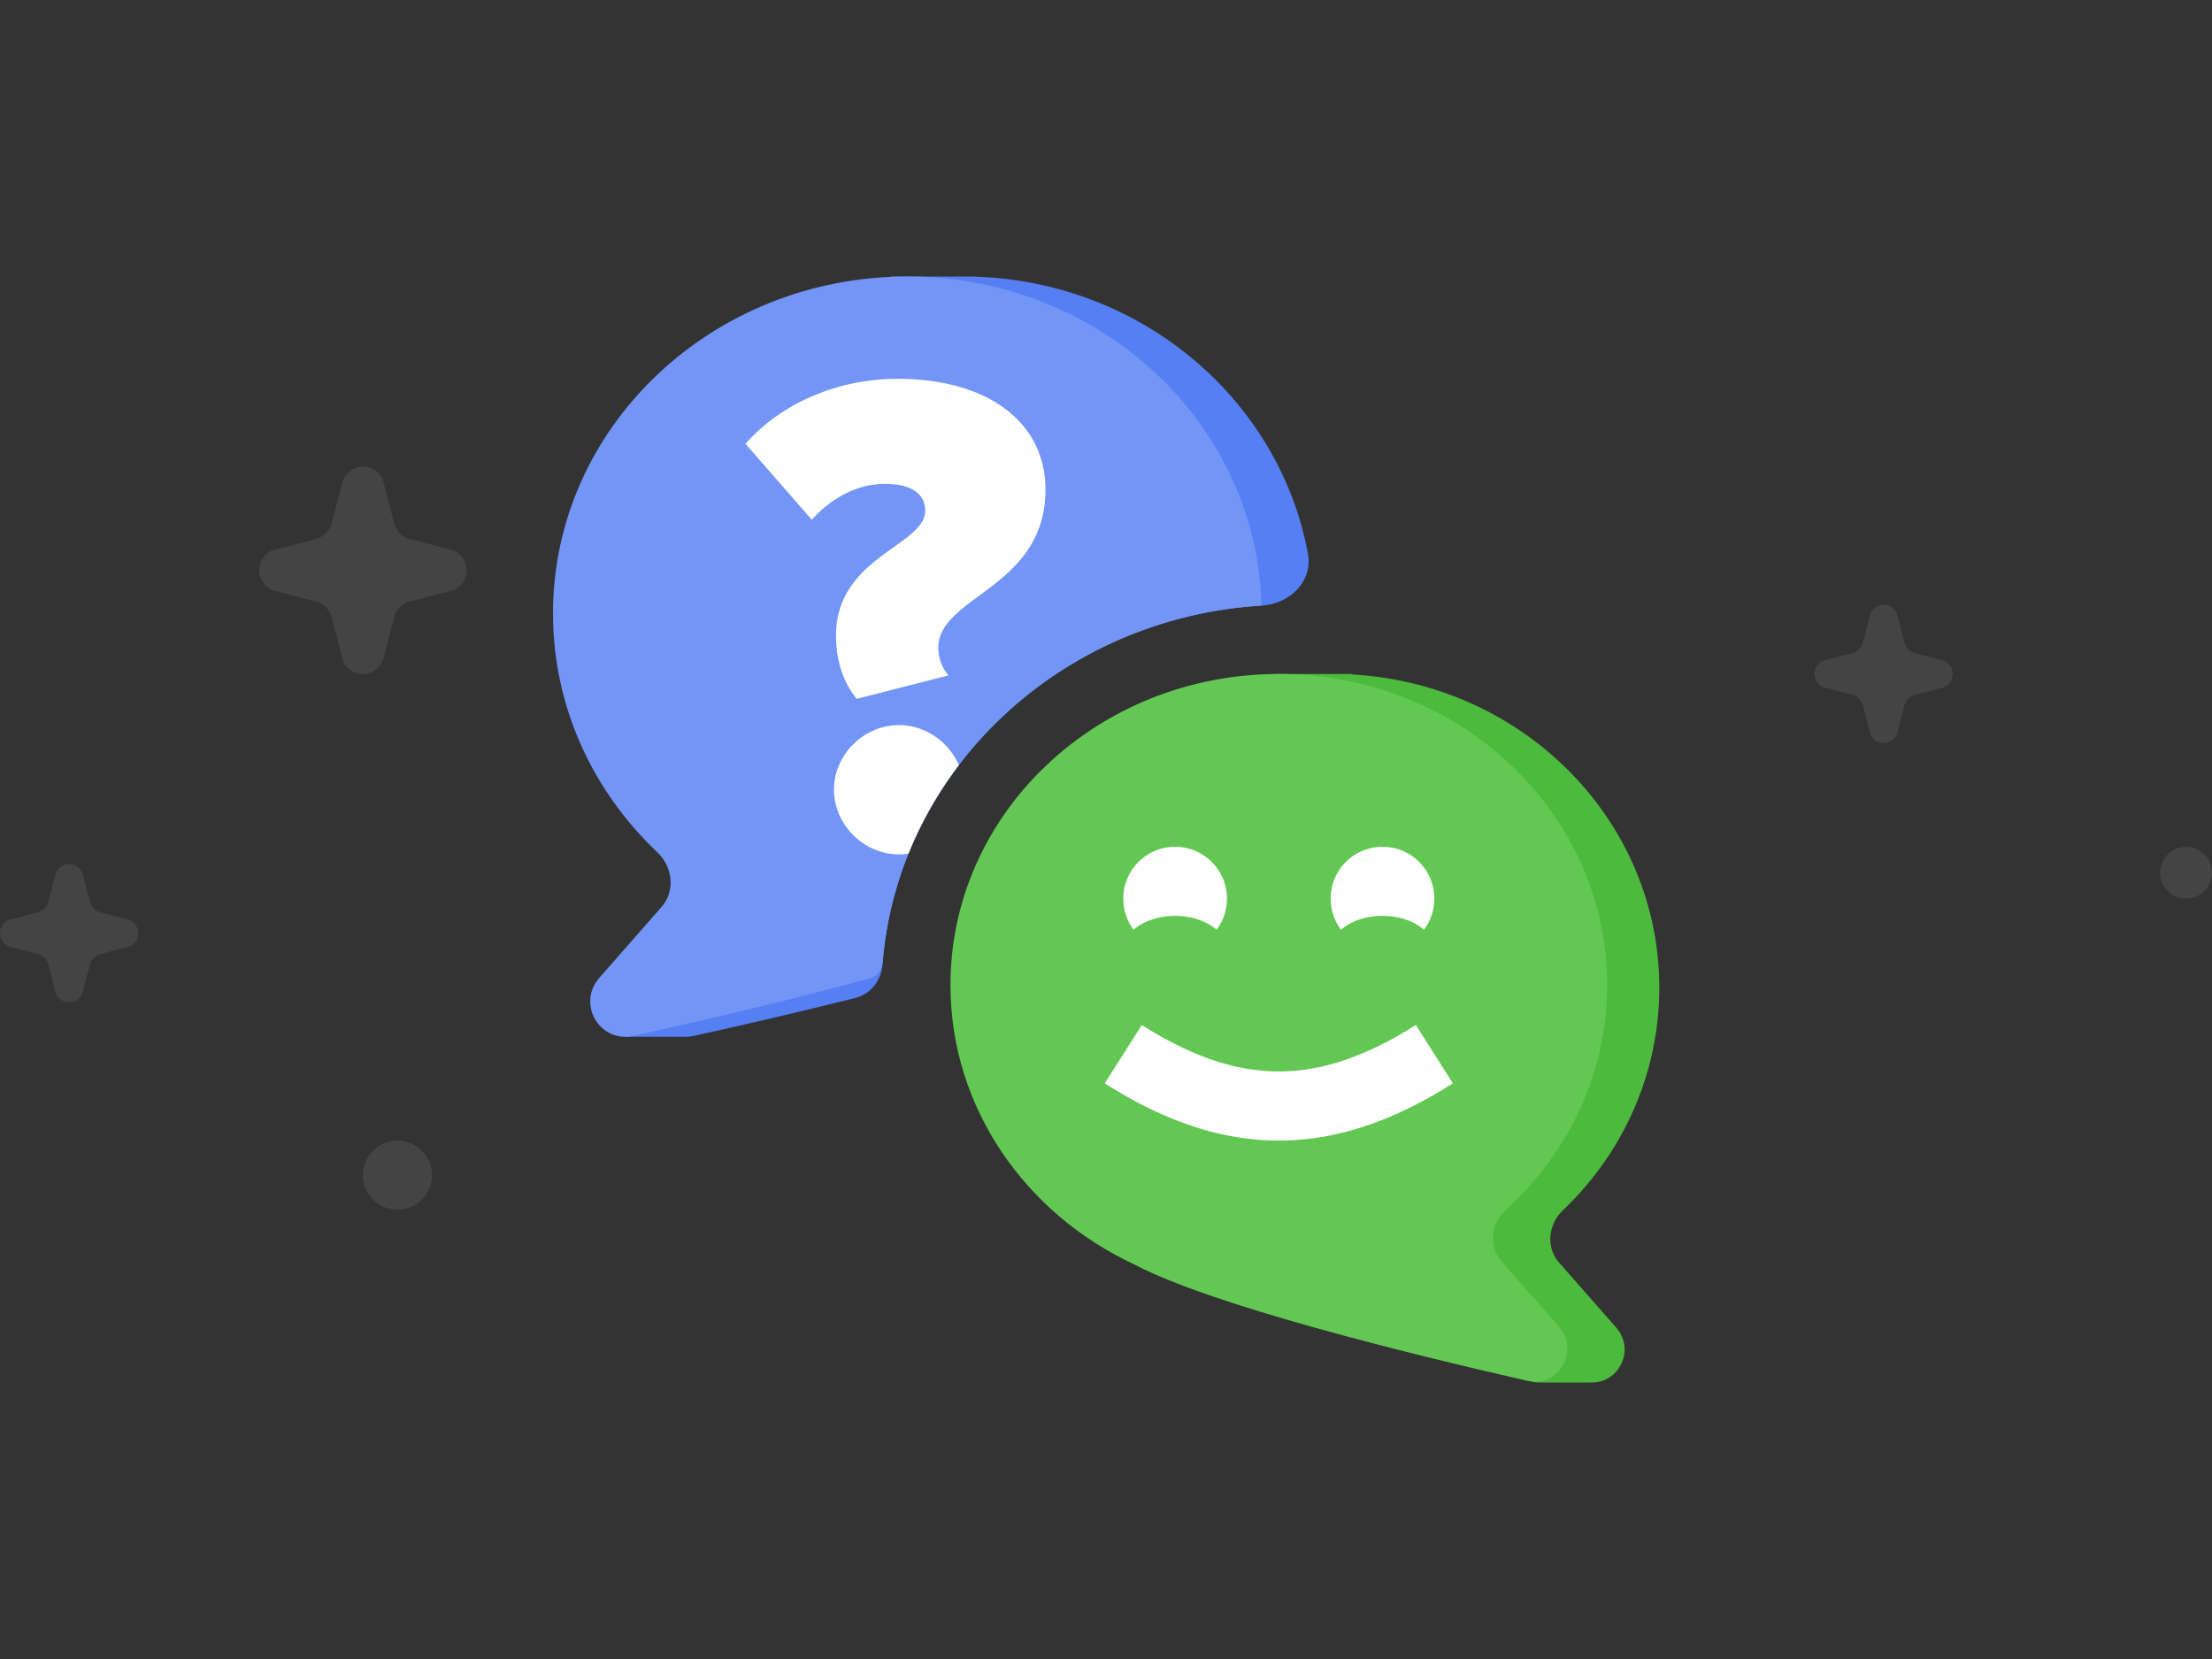 <svg fill="none" viewBox="0 0 128 96" xmlns="http://www.w3.org/2000/svg">
  <rect x="0" y="0" width="128" height="96" fill="#333333" stroke="none"/>
  <path fill="#888" d="m105.629 38.2 1.542-.4a.875.875 0 0 0 .629-.629l.4-1.543A.84.84 0 0 1 109 35c.4 0 .743.286.8.628l.4 1.543a.875.875 0 0 0 .629.629l1.542.4c.4.114.629.457.629.8 0 .4-.286.743-.629.8l-1.542.4a.875.875 0 0 0-.629.628l-.4 1.543a.84.84 0 0 1-.8.629c-.4 0-.743-.286-.8-.629l-.4-1.543a.875.875 0 0 0-.629-.628l-1.542-.4A.842.842 0 0 1 105 39c0-.4.286-.743.629-.8Zm-89.686-6.4 2.314-.6c.429-.086.857-.514.943-.943l.6-2.314c.171-.6.686-.943 1.2-.943.6 0 1.114.428 1.2.943l.6 2.314c.086.429.514.857.943.943l2.314.6c.6.171.943.686.943 1.2 0 .6-.429 1.114-.943 1.2l-2.314.6c-.429.086-.857.514-.943.943l-.6 2.314c-.171.6-.686.943-1.2.943-.6 0-1.114-.429-1.2-.943l-.6-2.314c-.086-.429-.514-.857-.943-.943l-2.314-.6c-.6-.172-.943-.686-.943-1.2 0-.6.429-1.114.943-1.2ZM.629 53.2l1.542-.4a.876.876 0 0 0 .629-.629l.4-1.543A.841.841 0 0 1 4 50c.4 0 .743.286.8.628l.4 1.543a.876.876 0 0 0 .629.629l1.542.4c.4.114.629.457.629.8 0 .4-.286.743-.629.8l-1.542.4a.875.875 0 0 0-.629.628l-.4 1.543A.841.841 0 0 1 4 58c-.4 0-.743-.286-.8-.629l-.4-1.543a.875.875 0 0 0-.629-.628L.63 54.8A.841.841 0 0 1 0 54c0-.4.286-.743.629-.8ZM126.5 52c-.825 0-1.5-.675-1.5-1.5s.675-1.5 1.5-1.5 1.5.675 1.5 1.5-.675 1.5-1.5 1.5ZM23 70c-1.1 0-2-.9-2-2s.9-2 2-2 2 .9 2 2-.9 2-2 2Z" opacity=".2"/>
  <path fill="#557FF3" d="M73 35.045c1.641-.099 2.983-1.405 2.682-3.021-1.656-8.896-9.591-15.698-19.237-16.013V16h-4.89v.418c-9.175 1.856-16.063 9.686-16.063 19.063 0 6.221 3.032 11.761 7.751 15.328l-5.067 5.77c-.133.15-.238.308-.32.47H36.19v2.944h3.337a2.18 2.18 0 0 0 .61-.049 338.422 338.422 0 0 0 9.371-2.2c.88-.221 1.486-1.013 1.556-1.918.021-.277.048-.552.08-.826C52.387 44.219 61.588 35.733 73 35.045Z"/>
  <path fill="#7295F6" d="M72.995 35.045C72.74 24.485 63.662 16 52.5 16 41.178 16 32 24.73 32 35.5c0 5.406 2.313 10.298 6.048 13.83.885.837 1.038 2.237.233 3.152l-3.597 4.097c-1.322 1.505.012 3.795 1.968 3.364 3.828-.845 8.934-2.032 13.678-3.327.416-.113.708-.483.744-.913.917-11.112 10.265-19.952 21.92-20.658Z"/>
  <path fill="#fff" d="M52.57 49.398a22.174 22.174 0 0 1 2.916-5.123c-.575-1.338-1.93-2.315-3.468-2.315-2.04 0-3.76 1.72-3.76 3.72 0 2.04 1.72 3.76 3.76 3.76.187 0 .371-.014.552-.042ZM48.378 36.76c0 1.52.44 2.76 1.2 3.68l5.32-1.36c-.32-.32-.6-.92-.6-1.6 0-1.26 1.093-2.069 2.362-3.006 1.752-1.295 3.838-2.837 3.838-6.154 0-3.84-3.28-6.4-8.56-6.4-3.28 0-6.6 1.28-8.8 3.76l3.84 4.4c1.12-1.28 2.68-2.08 4.2-2.08 1.72 0 2.36.68 2.36 1.56 0 .799-.824 1.387-1.813 2.094-1.486 1.062-3.347 2.391-3.347 5.106Z"/>
  <path fill="#4CBA3C" fill-rule="evenodd" d="M86.634 78.794c.823.195 1.476 1.168 2.321 1.205L89 80h2.997a.003.003 0 0 0 .003-.003c0-.002.002-.004.004-.004 1.643.107 2.67-1.861 1.511-3.18l-3.302-3.76c-.767-.873-.622-2.209.22-3.011 3.447-3.29 5.583-7.85 5.583-12.89 0-9.662-7.85-17.56-17.749-18.12a.016.016 0 0 1-.015-.016.016.016 0 0 0-.016-.016h-4.375a.164.164 0 0 0-.165.164c0 .08-.057.148-.135.163-8.71 1.61-15.291 8.979-15.291 17.826 0 7.318 4.502 13.624 10.987 16.497 3.895 1.753 11.198 3.682 17.377 5.144Z" clip-rule="evenodd"/>
  <path fill="#63C853" fill-rule="evenodd" d="M87.134 70.007c-.856.775-1.016 2.105-.254 2.972l3.328 3.79c1.236 1.406-.012 3.546-1.838 3.13-6.928-1.577-18.269-4.377-22.734-6.732C59.336 70.236 55 64.097 55 57c0-9.941 8.507-18 19-18s19 8.059 19 18c0 5.114-2.251 9.73-5.866 13.007Z" clip-rule="evenodd"/>
  <path fill="#fff" fill-rule="evenodd" d="M63.928 62.688C67.296 64.827 70.59 66 74 66c3.41 0 6.704-1.173 10.072-3.312l-2.144-3.376C78.997 61.173 76.44 62 74 62c-2.44 0-4.996-.827-7.928-2.688l-2.144 3.376ZM70.4 53.8c-.547-.486-1.419-.8-2.4-.8-.981 0-1.853.314-2.4.8a3 3 0 1 1 4.8 0Zm12 0c-.547-.486-1.419-.8-2.4-.8-.982 0-1.853.314-2.4.8a3 3 0 1 1 4.8 0Z" clip-rule="evenodd"/>
</svg>
